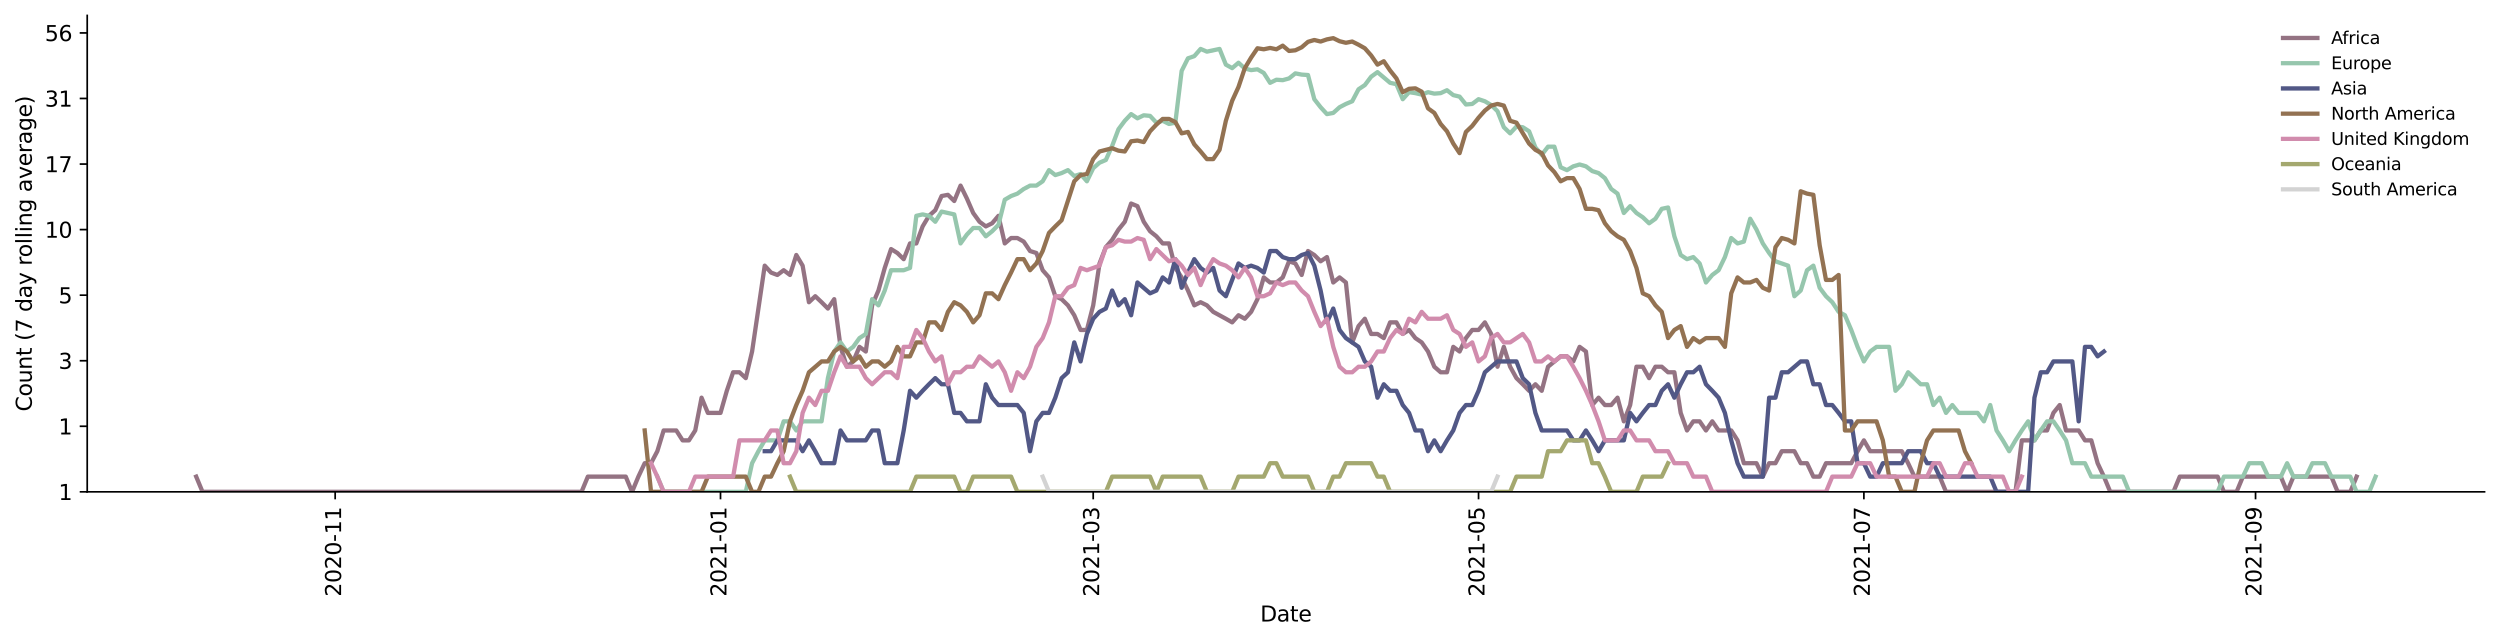 <?xml version="1.0" encoding="utf-8" standalone="no"?>
<!DOCTYPE svg PUBLIC "-//W3C//DTD SVG 1.1//EN"
  "http://www.w3.org/Graphics/SVG/1.1/DTD/svg11.dtd">
<svg height="298.621pt" version="1.1" viewBox="0 0 1163.803 298.621" width="1163.803pt" xmlns="http://www.w3.org/2000/svg" xmlns:xlink="http://www.w3.org/1999/xlink">
 <defs>
  <style type="text/css">*{stroke-linecap:butt;stroke-linejoin:round;}</style>
 </defs>
 <g id="figure_1">
  <g id="patch_1">
   <path d="M 0 298.621 
L 1163.803 298.621 
L 1163.803 0 
L 0 0 
z
" style="fill:#ffffff;"/>
  </g>
  <g id="axes_1">
   <g id="patch_2">
    <path d="M 40.603 228.96 
L 1156.603 228.96 
L 1156.603 7.2 
L 40.603 7.2 
z
" style="fill:#ffffff;"/>
   </g>
   <g id="matplotlib.axis_1">
    <g id="xtick_1">
     <g id="line2d_1">
      <defs>
       <path d="M 0 0 
L 0 3.5 
" id="m88142d6c6c" style="stroke:#000000;stroke-width:0.8;"/>
      </defs>
      <g>
       <use style="stroke:#000000;stroke-width:0.8;" x="156.026" xlink:href="#m88142d6c6c" y="228.96"/>
      </g>
     </g>
     <g id="text_1">
      <!-- 2020-11 -->
      <g transform="translate(158.785 277.743)rotate(-90)scale(0.1 -0.1)">
       <defs>
        <path d="M 1228 531 
L 3431 531 
L 3431 0 
L 469 0 
L 469 531 
Q 828 903 1448 1529 
Q 2069 2156 2228 2338 
Q 2531 2678 2651 2914 
Q 2772 3150 2772 3378 
Q 2772 3750 2511 3984 
Q 2250 4219 1831 4219 
Q 1534 4219 1204 4116 
Q 875 4013 500 3803 
L 500 4441 
Q 881 4594 1212 4672 
Q 1544 4750 1819 4750 
Q 2544 4750 2975 4387 
Q 3406 4025 3406 3419 
Q 3406 3131 3298 2873 
Q 3191 2616 2906 2266 
Q 2828 2175 2409 1742 
Q 1991 1309 1228 531 
z
" id="DejaVuSans-32" transform="scale(0.016)"/>
        <path d="M 2034 4250 
Q 1547 4250 1301 3770 
Q 1056 3291 1056 2328 
Q 1056 1369 1301 889 
Q 1547 409 2034 409 
Q 2525 409 2770 889 
Q 3016 1369 3016 2328 
Q 3016 3291 2770 3770 
Q 2525 4250 2034 4250 
z
M 2034 4750 
Q 2819 4750 3233 4129 
Q 3647 3509 3647 2328 
Q 3647 1150 3233 529 
Q 2819 -91 2034 -91 
Q 1250 -91 836 529 
Q 422 1150 422 2328 
Q 422 3509 836 4129 
Q 1250 4750 2034 4750 
z
" id="DejaVuSans-30" transform="scale(0.016)"/>
        <path d="M 313 2009 
L 1997 2009 
L 1997 1497 
L 313 1497 
L 313 2009 
z
" id="DejaVuSans-2d" transform="scale(0.016)"/>
        <path d="M 794 531 
L 1825 531 
L 1825 4091 
L 703 3866 
L 703 4441 
L 1819 4666 
L 2450 4666 
L 2450 531 
L 3481 531 
L 3481 0 
L 794 0 
L 794 531 
z
" id="DejaVuSans-31" transform="scale(0.016)"/>
       </defs>
       <use xlink:href="#DejaVuSans-32"/>
       <use x="63.623" xlink:href="#DejaVuSans-30"/>
       <use x="127.246" xlink:href="#DejaVuSans-32"/>
       <use x="190.869" xlink:href="#DejaVuSans-30"/>
       <use x="254.492" xlink:href="#DejaVuSans-2d"/>
       <use x="290.576" xlink:href="#DejaVuSans-31"/>
       <use x="354.199" xlink:href="#DejaVuSans-31"/>
      </g>
     </g>
    </g>
    <g id="xtick_2">
     <g id="line2d_2">
      <g>
       <use style="stroke:#000000;stroke-width:0.8;" x="335.409" xlink:href="#m88142d6c6c" y="228.96"/>
      </g>
     </g>
     <g id="text_2">
      <!-- 2021-01 -->
      <g transform="translate(338.169 277.743)rotate(-90)scale(0.1 -0.1)">
       <use xlink:href="#DejaVuSans-32"/>
       <use x="63.623" xlink:href="#DejaVuSans-30"/>
       <use x="127.246" xlink:href="#DejaVuSans-32"/>
       <use x="190.869" xlink:href="#DejaVuSans-31"/>
       <use x="254.492" xlink:href="#DejaVuSans-2d"/>
       <use x="290.576" xlink:href="#DejaVuSans-30"/>
       <use x="354.199" xlink:href="#DejaVuSans-31"/>
      </g>
     </g>
    </g>
    <g id="xtick_3">
     <g id="line2d_3">
      <g>
       <use style="stroke:#000000;stroke-width:0.8;" x="508.911" xlink:href="#m88142d6c6c" y="228.96"/>
      </g>
     </g>
     <g id="text_3">
      <!-- 2021-03 -->
      <g transform="translate(511.671 277.743)rotate(-90)scale(0.1 -0.1)">
       <defs>
        <path d="M 2597 2516 
Q 3050 2419 3304 2112 
Q 3559 1806 3559 1356 
Q 3559 666 3084 287 
Q 2609 -91 1734 -91 
Q 1441 -91 1130 -33 
Q 819 25 488 141 
L 488 750 
Q 750 597 1062 519 
Q 1375 441 1716 441 
Q 2309 441 2620 675 
Q 2931 909 2931 1356 
Q 2931 1769 2642 2001 
Q 2353 2234 1838 2234 
L 1294 2234 
L 1294 2753 
L 1863 2753 
Q 2328 2753 2575 2939 
Q 2822 3125 2822 3475 
Q 2822 3834 2567 4026 
Q 2313 4219 1838 4219 
Q 1578 4219 1281 4162 
Q 984 4106 628 3988 
L 628 4550 
Q 988 4650 1302 4700 
Q 1616 4750 1894 4750 
Q 2613 4750 3031 4423 
Q 3450 4097 3450 3541 
Q 3450 3153 3228 2886 
Q 3006 2619 2597 2516 
z
" id="DejaVuSans-33" transform="scale(0.016)"/>
       </defs>
       <use xlink:href="#DejaVuSans-32"/>
       <use x="63.623" xlink:href="#DejaVuSans-30"/>
       <use x="127.246" xlink:href="#DejaVuSans-32"/>
       <use x="190.869" xlink:href="#DejaVuSans-31"/>
       <use x="254.492" xlink:href="#DejaVuSans-2d"/>
       <use x="290.576" xlink:href="#DejaVuSans-30"/>
       <use x="354.199" xlink:href="#DejaVuSans-33"/>
      </g>
     </g>
    </g>
    <g id="xtick_4">
     <g id="line2d_4">
      <g>
       <use style="stroke:#000000;stroke-width:0.8;" x="688.295" xlink:href="#m88142d6c6c" y="228.96"/>
      </g>
     </g>
     <g id="text_4">
      <!-- 2021-05 -->
      <g transform="translate(691.054 277.743)rotate(-90)scale(0.1 -0.1)">
       <defs>
        <path d="M 691 4666 
L 3169 4666 
L 3169 4134 
L 1269 4134 
L 1269 2991 
Q 1406 3038 1543 3061 
Q 1681 3084 1819 3084 
Q 2600 3084 3056 2656 
Q 3513 2228 3513 1497 
Q 3513 744 3044 326 
Q 2575 -91 1722 -91 
Q 1428 -91 1123 -41 
Q 819 9 494 109 
L 494 744 
Q 775 591 1075 516 
Q 1375 441 1709 441 
Q 2250 441 2565 725 
Q 2881 1009 2881 1497 
Q 2881 1984 2565 2268 
Q 2250 2553 1709 2553 
Q 1456 2553 1204 2497 
Q 953 2441 691 2322 
L 691 4666 
z
" id="DejaVuSans-35" transform="scale(0.016)"/>
       </defs>
       <use xlink:href="#DejaVuSans-32"/>
       <use x="63.623" xlink:href="#DejaVuSans-30"/>
       <use x="127.246" xlink:href="#DejaVuSans-32"/>
       <use x="190.869" xlink:href="#DejaVuSans-31"/>
       <use x="254.492" xlink:href="#DejaVuSans-2d"/>
       <use x="290.576" xlink:href="#DejaVuSans-30"/>
       <use x="354.199" xlink:href="#DejaVuSans-35"/>
      </g>
     </g>
    </g>
    <g id="xtick_5">
     <g id="line2d_5">
      <g>
       <use style="stroke:#000000;stroke-width:0.8;" x="867.678" xlink:href="#m88142d6c6c" y="228.96"/>
      </g>
     </g>
     <g id="text_5">
      <!-- 2021-07 -->
      <g transform="translate(870.438 277.743)rotate(-90)scale(0.1 -0.1)">
       <defs>
        <path d="M 525 4666 
L 3525 4666 
L 3525 4397 
L 1831 0 
L 1172 0 
L 2766 4134 
L 525 4134 
L 525 4666 
z
" id="DejaVuSans-37" transform="scale(0.016)"/>
       </defs>
       <use xlink:href="#DejaVuSans-32"/>
       <use x="63.623" xlink:href="#DejaVuSans-30"/>
       <use x="127.246" xlink:href="#DejaVuSans-32"/>
       <use x="190.869" xlink:href="#DejaVuSans-31"/>
       <use x="254.492" xlink:href="#DejaVuSans-2d"/>
       <use x="290.576" xlink:href="#DejaVuSans-30"/>
       <use x="354.199" xlink:href="#DejaVuSans-37"/>
      </g>
     </g>
    </g>
    <g id="xtick_6">
     <g id="line2d_6">
      <g>
       <use style="stroke:#000000;stroke-width:0.8;" x="1050.002" xlink:href="#m88142d6c6c" y="228.96"/>
      </g>
     </g>
     <g id="text_6">
      <!-- 2021-09 -->
      <g transform="translate(1052.762 277.743)rotate(-90)scale(0.1 -0.1)">
       <defs>
        <path d="M 703 97 
L 703 672 
Q 941 559 1184 500 
Q 1428 441 1663 441 
Q 2288 441 2617 861 
Q 2947 1281 2994 2138 
Q 2813 1869 2534 1725 
Q 2256 1581 1919 1581 
Q 1219 1581 811 2004 
Q 403 2428 403 3163 
Q 403 3881 828 4315 
Q 1253 4750 1959 4750 
Q 2769 4750 3195 4129 
Q 3622 3509 3622 2328 
Q 3622 1225 3098 567 
Q 2575 -91 1691 -91 
Q 1453 -91 1209 -44 
Q 966 3 703 97 
z
M 1959 2075 
Q 2384 2075 2632 2365 
Q 2881 2656 2881 3163 
Q 2881 3666 2632 3958 
Q 2384 4250 1959 4250 
Q 1534 4250 1286 3958 
Q 1038 3666 1038 3163 
Q 1038 2656 1286 2365 
Q 1534 2075 1959 2075 
z
" id="DejaVuSans-39" transform="scale(0.016)"/>
       </defs>
       <use xlink:href="#DejaVuSans-32"/>
       <use x="63.623" xlink:href="#DejaVuSans-30"/>
       <use x="127.246" xlink:href="#DejaVuSans-32"/>
       <use x="190.869" xlink:href="#DejaVuSans-31"/>
       <use x="254.492" xlink:href="#DejaVuSans-2d"/>
       <use x="290.576" xlink:href="#DejaVuSans-30"/>
       <use x="354.199" xlink:href="#DejaVuSans-39"/>
      </g>
     </g>
    </g>
    <g id="text_7">
     <!-- Date -->
     <g transform="translate(586.652 289.341)scale(0.1 -0.1)">
      <defs>
       <path d="M 1259 4147 
L 1259 519 
L 2022 519 
Q 2988 519 3436 956 
Q 3884 1394 3884 2338 
Q 3884 3275 3436 3711 
Q 2988 4147 2022 4147 
L 1259 4147 
z
M 628 4666 
L 1925 4666 
Q 3281 4666 3915 4102 
Q 4550 3538 4550 2338 
Q 4550 1131 3912 565 
Q 3275 0 1925 0 
L 628 0 
L 628 4666 
z
" id="DejaVuSans-44" transform="scale(0.016)"/>
       <path d="M 2194 1759 
Q 1497 1759 1228 1600 
Q 959 1441 959 1056 
Q 959 750 1161 570 
Q 1363 391 1709 391 
Q 2188 391 2477 730 
Q 2766 1069 2766 1631 
L 2766 1759 
L 2194 1759 
z
M 3341 1997 
L 3341 0 
L 2766 0 
L 2766 531 
Q 2569 213 2275 61 
Q 1981 -91 1556 -91 
Q 1019 -91 701 211 
Q 384 513 384 1019 
Q 384 1609 779 1909 
Q 1175 2209 1959 2209 
L 2766 2209 
L 2766 2266 
Q 2766 2663 2505 2880 
Q 2244 3097 1772 3097 
Q 1472 3097 1187 3025 
Q 903 2953 641 2809 
L 641 3341 
Q 956 3463 1253 3523 
Q 1550 3584 1831 3584 
Q 2591 3584 2966 3190 
Q 3341 2797 3341 1997 
z
" id="DejaVuSans-61" transform="scale(0.016)"/>
       <path d="M 1172 4494 
L 1172 3500 
L 2356 3500 
L 2356 3053 
L 1172 3053 
L 1172 1153 
Q 1172 725 1289 603 
Q 1406 481 1766 481 
L 2356 481 
L 2356 0 
L 1766 0 
Q 1100 0 847 248 
Q 594 497 594 1153 
L 594 3053 
L 172 3053 
L 172 3500 
L 594 3500 
L 594 4494 
L 1172 4494 
z
" id="DejaVuSans-74" transform="scale(0.016)"/>
       <path d="M 3597 1894 
L 3597 1613 
L 953 1613 
Q 991 1019 1311 708 
Q 1631 397 2203 397 
Q 2534 397 2845 478 
Q 3156 559 3463 722 
L 3463 178 
Q 3153 47 2828 -22 
Q 2503 -91 2169 -91 
Q 1331 -91 842 396 
Q 353 884 353 1716 
Q 353 2575 817 3079 
Q 1281 3584 2069 3584 
Q 2775 3584 3186 3129 
Q 3597 2675 3597 1894 
z
M 3022 2063 
Q 3016 2534 2758 2815 
Q 2500 3097 2075 3097 
Q 1594 3097 1305 2825 
Q 1016 2553 972 2059 
L 3022 2063 
z
" id="DejaVuSans-65" transform="scale(0.016)"/>
      </defs>
      <use xlink:href="#DejaVuSans-44"/>
      <use x="77.002" xlink:href="#DejaVuSans-61"/>
      <use x="138.281" xlink:href="#DejaVuSans-74"/>
      <use x="177.49" xlink:href="#DejaVuSans-65"/>
     </g>
    </g>
   </g>
   <g id="matplotlib.axis_2">
    <g id="ytick_1">
     <g id="line2d_7">
      <defs>
       <path d="M 0 0 
L -3.5 0 
" id="md4ebbdc738" style="stroke:#000000;stroke-width:0.8;"/>
      </defs>
      <g>
       <use style="stroke:#000000;stroke-width:0.8;" x="40.603" xlink:href="#md4ebbdc738" y="228.96"/>
      </g>
     </g>
     <g id="text_8">
      <!-- 1 -->
      <g transform="translate(27.241 232.759)scale(0.1 -0.1)">
       <use xlink:href="#DejaVuSans-31"/>
      </g>
     </g>
    </g>
    <g id="ytick_2">
     <g id="line2d_8">
      <g>
       <use style="stroke:#000000;stroke-width:0.8;" x="40.603" xlink:href="#md4ebbdc738" y="198.441"/>
      </g>
     </g>
     <g id="text_9">
      <!-- 1 -->
      <g transform="translate(27.241 202.241)scale(0.1 -0.1)">
       <use xlink:href="#DejaVuSans-31"/>
      </g>
     </g>
    </g>
    <g id="ytick_3">
     <g id="line2d_9">
      <g>
       <use style="stroke:#000000;stroke-width:0.8;" x="40.603" xlink:href="#md4ebbdc738" y="167.923"/>
      </g>
     </g>
     <g id="text_10">
      <!-- 3 -->
      <g transform="translate(27.241 171.722)scale(0.1 -0.1)">
       <use xlink:href="#DejaVuSans-33"/>
      </g>
     </g>
    </g>
    <g id="ytick_4">
     <g id="line2d_10">
      <g>
       <use style="stroke:#000000;stroke-width:0.8;" x="40.603" xlink:href="#md4ebbdc738" y="137.404"/>
      </g>
     </g>
     <g id="text_11">
      <!-- 5 -->
      <g transform="translate(27.241 141.203)scale(0.1 -0.1)">
       <use xlink:href="#DejaVuSans-35"/>
      </g>
     </g>
    </g>
    <g id="ytick_5">
     <g id="line2d_11">
      <g>
       <use style="stroke:#000000;stroke-width:0.8;" x="40.603" xlink:href="#md4ebbdc738" y="106.885"/>
      </g>
     </g>
     <g id="text_12">
      <!-- 10 -->
      <g transform="translate(20.878 110.685)scale(0.1 -0.1)">
       <use xlink:href="#DejaVuSans-31"/>
       <use x="63.623" xlink:href="#DejaVuSans-30"/>
      </g>
     </g>
    </g>
    <g id="ytick_6">
     <g id="line2d_12">
      <g>
       <use style="stroke:#000000;stroke-width:0.8;" x="40.603" xlink:href="#md4ebbdc738" y="76.367"/>
      </g>
     </g>
     <g id="text_13">
      <!-- 17 -->
      <g transform="translate(20.878 80.166)scale(0.1 -0.1)">
       <use xlink:href="#DejaVuSans-31"/>
       <use x="63.623" xlink:href="#DejaVuSans-37"/>
      </g>
     </g>
    </g>
    <g id="ytick_7">
     <g id="line2d_13">
      <g>
       <use style="stroke:#000000;stroke-width:0.8;" x="40.603" xlink:href="#md4ebbdc738" y="45.848"/>
      </g>
     </g>
     <g id="text_14">
      <!-- 31 -->
      <g transform="translate(20.878 49.647)scale(0.1 -0.1)">
       <use xlink:href="#DejaVuSans-33"/>
       <use x="63.623" xlink:href="#DejaVuSans-31"/>
      </g>
     </g>
    </g>
    <g id="ytick_8">
     <g id="line2d_14">
      <g>
       <use style="stroke:#000000;stroke-width:0.8;" x="40.603" xlink:href="#md4ebbdc738" y="15.329"/>
      </g>
     </g>
     <g id="text_15">
      <!-- 56 -->
      <g transform="translate(20.878 19.129)scale(0.1 -0.1)">
       <defs>
        <path d="M 2113 2584 
Q 1688 2584 1439 2293 
Q 1191 2003 1191 1497 
Q 1191 994 1439 701 
Q 1688 409 2113 409 
Q 2538 409 2786 701 
Q 3034 994 3034 1497 
Q 3034 2003 2786 2293 
Q 2538 2584 2113 2584 
z
M 3366 4563 
L 3366 3988 
Q 3128 4100 2886 4159 
Q 2644 4219 2406 4219 
Q 1781 4219 1451 3797 
Q 1122 3375 1075 2522 
Q 1259 2794 1537 2939 
Q 1816 3084 2150 3084 
Q 2853 3084 3261 2657 
Q 3669 2231 3669 1497 
Q 3669 778 3244 343 
Q 2819 -91 2113 -91 
Q 1303 -91 875 529 
Q 447 1150 447 2328 
Q 447 3434 972 4092 
Q 1497 4750 2381 4750 
Q 2619 4750 2861 4703 
Q 3103 4656 3366 4563 
z
" id="DejaVuSans-36" transform="scale(0.016)"/>
       </defs>
       <use xlink:href="#DejaVuSans-35"/>
       <use x="63.623" xlink:href="#DejaVuSans-36"/>
      </g>
     </g>
    </g>
    <g id="text_16">
     <!-- Count (7 day rolling average) -->
     <g transform="translate(14.798 191.548)rotate(-90)scale(0.1 -0.1)">
      <defs>
       <path d="M 4122 4306 
L 4122 3641 
Q 3803 3938 3442 4084 
Q 3081 4231 2675 4231 
Q 1875 4231 1450 3742 
Q 1025 3253 1025 2328 
Q 1025 1406 1450 917 
Q 1875 428 2675 428 
Q 3081 428 3442 575 
Q 3803 722 4122 1019 
L 4122 359 
Q 3791 134 3420 21 
Q 3050 -91 2638 -91 
Q 1578 -91 968 557 
Q 359 1206 359 2328 
Q 359 3453 968 4101 
Q 1578 4750 2638 4750 
Q 3056 4750 3426 4639 
Q 3797 4528 4122 4306 
z
" id="DejaVuSans-43" transform="scale(0.016)"/>
       <path d="M 1959 3097 
Q 1497 3097 1228 2736 
Q 959 2375 959 1747 
Q 959 1119 1226 758 
Q 1494 397 1959 397 
Q 2419 397 2687 759 
Q 2956 1122 2956 1747 
Q 2956 2369 2687 2733 
Q 2419 3097 1959 3097 
z
M 1959 3584 
Q 2709 3584 3137 3096 
Q 3566 2609 3566 1747 
Q 3566 888 3137 398 
Q 2709 -91 1959 -91 
Q 1206 -91 779 398 
Q 353 888 353 1747 
Q 353 2609 779 3096 
Q 1206 3584 1959 3584 
z
" id="DejaVuSans-6f" transform="scale(0.016)"/>
       <path d="M 544 1381 
L 544 3500 
L 1119 3500 
L 1119 1403 
Q 1119 906 1312 657 
Q 1506 409 1894 409 
Q 2359 409 2629 706 
Q 2900 1003 2900 1516 
L 2900 3500 
L 3475 3500 
L 3475 0 
L 2900 0 
L 2900 538 
Q 2691 219 2414 64 
Q 2138 -91 1772 -91 
Q 1169 -91 856 284 
Q 544 659 544 1381 
z
M 1991 3584 
L 1991 3584 
z
" id="DejaVuSans-75" transform="scale(0.016)"/>
       <path d="M 3513 2113 
L 3513 0 
L 2938 0 
L 2938 2094 
Q 2938 2591 2744 2837 
Q 2550 3084 2163 3084 
Q 1697 3084 1428 2787 
Q 1159 2491 1159 1978 
L 1159 0 
L 581 0 
L 581 3500 
L 1159 3500 
L 1159 2956 
Q 1366 3272 1645 3428 
Q 1925 3584 2291 3584 
Q 2894 3584 3203 3211 
Q 3513 2838 3513 2113 
z
" id="DejaVuSans-6e" transform="scale(0.016)"/>
       <path id="DejaVuSans-20" transform="scale(0.016)"/>
       <path d="M 1984 4856 
Q 1566 4138 1362 3434 
Q 1159 2731 1159 2009 
Q 1159 1288 1364 580 
Q 1569 -128 1984 -844 
L 1484 -844 
Q 1016 -109 783 600 
Q 550 1309 550 2009 
Q 550 2706 781 3412 
Q 1013 4119 1484 4856 
L 1984 4856 
z
" id="DejaVuSans-28" transform="scale(0.016)"/>
       <path d="M 2906 2969 
L 2906 4863 
L 3481 4863 
L 3481 0 
L 2906 0 
L 2906 525 
Q 2725 213 2448 61 
Q 2172 -91 1784 -91 
Q 1150 -91 751 415 
Q 353 922 353 1747 
Q 353 2572 751 3078 
Q 1150 3584 1784 3584 
Q 2172 3584 2448 3432 
Q 2725 3281 2906 2969 
z
M 947 1747 
Q 947 1113 1208 752 
Q 1469 391 1925 391 
Q 2381 391 2643 752 
Q 2906 1113 2906 1747 
Q 2906 2381 2643 2742 
Q 2381 3103 1925 3103 
Q 1469 3103 1208 2742 
Q 947 2381 947 1747 
z
" id="DejaVuSans-64" transform="scale(0.016)"/>
       <path d="M 2059 -325 
Q 1816 -950 1584 -1140 
Q 1353 -1331 966 -1331 
L 506 -1331 
L 506 -850 
L 844 -850 
Q 1081 -850 1212 -737 
Q 1344 -625 1503 -206 
L 1606 56 
L 191 3500 
L 800 3500 
L 1894 763 
L 2988 3500 
L 3597 3500 
L 2059 -325 
z
" id="DejaVuSans-79" transform="scale(0.016)"/>
       <path d="M 2631 2963 
Q 2534 3019 2420 3045 
Q 2306 3072 2169 3072 
Q 1681 3072 1420 2755 
Q 1159 2438 1159 1844 
L 1159 0 
L 581 0 
L 581 3500 
L 1159 3500 
L 1159 2956 
Q 1341 3275 1631 3429 
Q 1922 3584 2338 3584 
Q 2397 3584 2469 3576 
Q 2541 3569 2628 3553 
L 2631 2963 
z
" id="DejaVuSans-72" transform="scale(0.016)"/>
       <path d="M 603 4863 
L 1178 4863 
L 1178 0 
L 603 0 
L 603 4863 
z
" id="DejaVuSans-6c" transform="scale(0.016)"/>
       <path d="M 603 3500 
L 1178 3500 
L 1178 0 
L 603 0 
L 603 3500 
z
M 603 4863 
L 1178 4863 
L 1178 4134 
L 603 4134 
L 603 4863 
z
" id="DejaVuSans-69" transform="scale(0.016)"/>
       <path d="M 2906 1791 
Q 2906 2416 2648 2759 
Q 2391 3103 1925 3103 
Q 1463 3103 1205 2759 
Q 947 2416 947 1791 
Q 947 1169 1205 825 
Q 1463 481 1925 481 
Q 2391 481 2648 825 
Q 2906 1169 2906 1791 
z
M 3481 434 
Q 3481 -459 3084 -895 
Q 2688 -1331 1869 -1331 
Q 1566 -1331 1297 -1286 
Q 1028 -1241 775 -1147 
L 775 -588 
Q 1028 -725 1275 -790 
Q 1522 -856 1778 -856 
Q 2344 -856 2625 -561 
Q 2906 -266 2906 331 
L 2906 616 
Q 2728 306 2450 153 
Q 2172 0 1784 0 
Q 1141 0 747 490 
Q 353 981 353 1791 
Q 353 2603 747 3093 
Q 1141 3584 1784 3584 
Q 2172 3584 2450 3431 
Q 2728 3278 2906 2969 
L 2906 3500 
L 3481 3500 
L 3481 434 
z
" id="DejaVuSans-67" transform="scale(0.016)"/>
       <path d="M 191 3500 
L 800 3500 
L 1894 563 
L 2988 3500 
L 3597 3500 
L 2284 0 
L 1503 0 
L 191 3500 
z
" id="DejaVuSans-76" transform="scale(0.016)"/>
       <path d="M 513 4856 
L 1013 4856 
Q 1481 4119 1714 3412 
Q 1947 2706 1947 2009 
Q 1947 1309 1714 600 
Q 1481 -109 1013 -844 
L 513 -844 
Q 928 -128 1133 580 
Q 1338 1288 1338 2009 
Q 1338 2731 1133 3434 
Q 928 4138 513 4856 
z
" id="DejaVuSans-29" transform="scale(0.016)"/>
      </defs>
      <use xlink:href="#DejaVuSans-43"/>
      <use x="69.824" xlink:href="#DejaVuSans-6f"/>
      <use x="131.006" xlink:href="#DejaVuSans-75"/>
      <use x="194.385" xlink:href="#DejaVuSans-6e"/>
      <use x="257.764" xlink:href="#DejaVuSans-74"/>
      <use x="296.973" xlink:href="#DejaVuSans-20"/>
      <use x="328.76" xlink:href="#DejaVuSans-28"/>
      <use x="367.773" xlink:href="#DejaVuSans-37"/>
      <use x="431.396" xlink:href="#DejaVuSans-20"/>
      <use x="463.184" xlink:href="#DejaVuSans-64"/>
      <use x="526.66" xlink:href="#DejaVuSans-61"/>
      <use x="587.939" xlink:href="#DejaVuSans-79"/>
      <use x="647.119" xlink:href="#DejaVuSans-20"/>
      <use x="678.906" xlink:href="#DejaVuSans-72"/>
      <use x="717.77" xlink:href="#DejaVuSans-6f"/>
      <use x="778.951" xlink:href="#DejaVuSans-6c"/>
      <use x="806.734" xlink:href="#DejaVuSans-6c"/>
      <use x="834.518" xlink:href="#DejaVuSans-69"/>
      <use x="862.301" xlink:href="#DejaVuSans-6e"/>
      <use x="925.68" xlink:href="#DejaVuSans-67"/>
      <use x="989.156" xlink:href="#DejaVuSans-20"/>
      <use x="1020.943" xlink:href="#DejaVuSans-61"/>
      <use x="1082.223" xlink:href="#DejaVuSans-76"/>
      <use x="1141.402" xlink:href="#DejaVuSans-65"/>
      <use x="1202.926" xlink:href="#DejaVuSans-72"/>
      <use x="1244.039" xlink:href="#DejaVuSans-61"/>
      <use x="1305.318" xlink:href="#DejaVuSans-67"/>
      <use x="1368.795" xlink:href="#DejaVuSans-65"/>
      <use x="1430.318" xlink:href="#DejaVuSans-29"/>
     </g>
    </g>
   </g>
   <g id="line2d_15">
    <path clip-path="url(#pae8cde0389)" d="M 91.33 221.881 
L 94.271 228.96 
L 270.714 228.96 
L 273.655 221.881 
L 291.299 221.881 
L 294.239 228.96 
L 297.18 221.881 
L 300.121 215.636 
L 303.062 215.636 
L 306.002 210.05 
L 308.943 200.384 
L 314.824 200.384 
L 317.765 204.997 
L 320.706 204.997 
L 323.647 200.384 
L 326.587 185.133 
L 329.528 192.212 
L 335.409 192.212 
L 338.35 181.918 
L 341.291 173.302 
L 344.232 173.302 
L 347.172 176.022 
L 350.113 163.636 
L 355.994 123.674 
L 358.935 126.888 
L 361.876 128.004 
L 364.817 125.795 
L 367.757 128.004 
L 370.698 118.716 
L 373.639 123.674 
L 376.579 140.687 
L 379.52 137.896 
L 382.461 140.687 
L 385.402 143.634 
L 388.342 139.274 
L 391.283 161.472 
L 394.224 170.716 
L 397.164 168.249 
L 400.105 161.472 
L 403.046 163.636 
L 405.987 142.14 
L 408.927 135.245 
L 411.868 124.724 
L 414.809 115.949 
L 417.749 117.777 
L 420.69 120.644 
L 423.631 113.32 
L 426.572 113.32 
L 429.512 105.392 
L 432.453 100.473 
L 435.394 97.854 
L 438.334 91.256 
L 441.275 90.695 
L 444.216 93.562 
L 447.156 86.409 
L 450.097 92.396 
L 453.038 99.147 
L 455.979 103.228 
L 458.919 105.392 
L 461.86 103.939 
L 464.801 100.473 
L 467.741 113.32 
L 470.682 110.814 
L 473.623 110.814 
L 476.564 112.471 
L 479.504 116.855 
L 482.445 117.777 
L 485.386 125.795 
L 488.326 129.145 
L 491.267 137.896 
L 494.208 139.274 
L 497.149 142.14 
L 500.089 146.753 
L 503.03 153.603 
L 505.971 153.603 
L 508.911 142.14 
L 511.852 122.645 
L 514.793 115.058 
L 517.734 111.636 
L 520.674 106.885 
L 523.615 103.228 
L 526.556 94.753 
L 529.496 95.972 
L 532.437 103.228 
L 535.378 107.648 
L 538.319 110.005 
L 541.259 113.32 
L 544.2 113.32 
L 547.141 124.724 
L 550.081 129.145 
L 553.022 135.245 
L 555.963 142.14 
L 558.904 140.687 
L 561.844 142.14 
L 564.785 145.17 
L 570.666 148.384 
L 573.607 150.068 
L 576.548 146.753 
L 579.489 148.384 
L 582.429 145.17 
L 585.37 139.274 
L 588.311 129.145 
L 591.251 131.501 
L 594.192 131.501 
L 597.133 129.145 
L 600.073 121.635 
L 603.014 122.645 
L 605.955 128.004 
L 608.896 116.855 
L 611.836 118.716 
L 614.777 121.635 
L 617.718 119.671 
L 620.658 131.501 
L 623.599 129.145 
L 626.54 131.501 
L 629.481 159.393 
L 632.421 151.806 
L 635.362 148.384 
L 638.303 155.464 
L 641.243 155.464 
L 644.184 157.392 
L 647.125 150.068 
L 650.066 150.068 
L 653.006 155.464 
L 655.947 153.603 
L 658.888 157.392 
L 661.828 159.393 
L 664.769 163.636 
L 667.71 170.716 
L 670.651 173.302 
L 673.591 173.302 
L 676.532 161.472 
L 679.473 163.636 
L 682.413 157.392 
L 685.354 153.603 
L 688.295 153.603 
L 691.236 150.068 
L 694.176 155.464 
L 697.117 170.716 
L 700.058 161.472 
L 702.998 170.716 
L 705.939 176.022 
L 708.88 178.888 
L 711.821 181.918 
L 714.761 178.888 
L 717.702 181.918 
L 720.643 170.716 
L 726.524 165.893 
L 729.465 165.893 
L 732.405 168.249 
L 735.346 161.472 
L 738.287 163.636 
L 741.228 188.554 
L 744.168 185.133 
L 747.109 188.554 
L 750.05 188.554 
L 752.99 185.133 
L 755.931 196.141 
L 758.872 188.554 
L 761.813 170.716 
L 764.753 170.716 
L 767.694 176.022 
L 770.635 170.716 
L 773.575 170.716 
L 776.516 173.302 
L 779.457 173.302 
L 782.398 192.212 
L 785.338 200.384 
L 788.279 196.141 
L 791.22 196.141 
L 794.16 200.384 
L 797.101 196.141 
L 800.042 200.384 
L 805.923 200.384 
L 808.864 204.997 
L 811.805 215.636 
L 817.686 215.636 
L 820.627 221.881 
L 823.568 215.636 
L 826.508 215.636 
L 829.449 210.05 
L 835.33 210.05 
L 838.271 215.636 
L 841.212 215.636 
L 844.153 221.881 
L 847.093 221.881 
L 850.034 215.636 
L 861.797 215.636 
L 864.738 210.05 
L 867.678 204.997 
L 870.619 210.05 
L 885.322 210.05 
L 888.263 215.636 
L 891.204 221.881 
L 902.967 221.881 
L 905.907 228.96 
L 938.255 228.96 
L 941.196 204.997 
L 947.077 204.997 
L 950.018 200.384 
L 952.959 200.384 
L 955.9 192.212 
L 958.84 188.554 
L 961.781 200.384 
L 967.662 200.384 
L 970.603 204.997 
L 973.544 204.997 
L 976.485 215.636 
L 979.425 221.881 
L 982.366 228.96 
L 1011.773 228.96 
L 1014.714 221.881 
L 1032.358 221.881 
L 1035.299 228.96 
L 1041.18 228.96 
L 1044.121 221.881 
L 1061.765 221.881 
L 1064.706 228.96 
L 1067.647 221.881 
L 1085.291 221.881 
L 1088.232 228.96 
L 1094.113 228.96 
L 1097.054 221.881 
L 1097.054 221.881 
" style="fill:none;stroke:#947383;stroke-linecap:square;stroke-width:2;"/>
   </g>
   <g id="line2d_16">
    <path clip-path="url(#pae8cde0389)" d="M 306.002 221.881 
L 308.943 228.96 
L 347.172 228.96 
L 350.113 215.636 
L 353.054 210.05 
L 355.994 204.997 
L 361.876 204.997 
L 364.817 196.141 
L 367.757 196.141 
L 370.698 200.384 
L 373.639 196.141 
L 382.461 196.141 
L 385.402 176.022 
L 388.342 163.636 
L 391.283 159.393 
L 394.224 163.636 
L 397.164 161.472 
L 400.105 157.392 
L 403.046 155.464 
L 405.987 139.274 
L 408.927 142.14 
L 411.868 135.245 
L 414.809 125.795 
L 420.69 125.795 
L 423.631 124.724 
L 426.572 100.473 
L 429.512 99.806 
L 432.453 100.473 
L 435.394 103.228 
L 438.334 98.497 
L 444.216 99.806 
L 447.156 113.32 
L 450.097 109.208 
L 453.038 106.133 
L 455.979 106.133 
L 458.919 110.005 
L 461.86 107.648 
L 464.801 104.661 
L 467.741 92.976 
L 470.682 91.256 
L 473.623 90.14 
L 476.564 87.976 
L 479.504 86.409 
L 482.445 86.409 
L 485.386 84.389 
L 488.326 79.201 
L 491.267 81.496 
L 494.208 80.566 
L 497.149 79.201 
L 500.089 81.968 
L 503.03 81.029 
L 505.971 84.389 
L 508.911 78.31 
L 511.852 75.723 
L 514.793 74.476 
L 517.734 67.913 
L 520.674 60.157 
L 523.615 56.228 
L 526.556 53.117 
L 529.496 55.075 
L 532.437 53.669 
L 535.378 53.947 
L 538.319 57.109 
L 541.259 56.228 
L 544.2 57.705 
L 547.141 57.109 
L 550.081 33.012 
L 553.022 27.145 
L 555.963 26.144 
L 558.904 22.785 
L 561.844 24.04 
L 567.726 22.785 
L 570.666 30.086 
L 573.607 31.712 
L 576.548 29.204 
L 579.489 31.896 
L 582.429 32.637 
L 585.37 32.265 
L 588.311 33.96 
L 591.251 38.556 
L 594.192 37.115 
L 597.133 37.318 
L 600.073 36.509 
L 603.014 34.152 
L 605.955 34.731 
L 608.896 34.926 
L 611.836 46.175 
L 614.777 49.919 
L 617.718 53.117 
L 620.658 52.57 
L 623.599 49.919 
L 626.54 48.389 
L 629.481 47.148 
L 632.421 41.562 
L 635.362 39.61 
L 638.303 35.711 
L 641.243 33.579 
L 647.125 38.556 
L 650.066 39.186 
L 653.006 46.175 
L 655.947 42.904 
L 658.888 43.359 
L 661.828 44.049 
L 664.769 42.904 
L 667.71 43.588 
L 670.651 43.359 
L 673.591 42.005 
L 676.532 44.281 
L 679.473 44.983 
L 682.413 48.641 
L 685.354 48.389 
L 688.295 46.175 
L 691.236 47.148 
L 694.176 48.894 
L 697.117 51.761 
L 700.058 59.224 
L 702.998 62.073 
L 705.939 58.916 
L 708.88 59.224 
L 711.821 61.106 
L 714.761 68.644 
L 717.702 72.065 
L 720.643 68.277 
L 723.583 68.277 
L 726.524 77.87 
L 729.465 79.201 
L 732.405 77.433 
L 735.346 76.571 
L 738.287 77.433 
L 741.228 79.652 
L 744.168 80.566 
L 747.109 82.923 
L 750.05 87.976 
L 752.99 90.14 
L 755.931 99.147 
L 758.872 95.972 
L 761.813 99.147 
L 764.753 101.148 
L 767.694 103.939 
L 770.635 101.832 
L 773.575 97.219 
L 776.516 96.592 
L 779.457 110.005 
L 782.398 118.716 
L 785.338 120.644 
L 788.279 119.671 
L 791.22 122.645 
L 794.16 131.501 
L 797.101 128.004 
L 800.042 125.795 
L 802.983 119.671 
L 805.923 110.814 
L 808.864 113.32 
L 811.805 112.471 
L 814.745 101.832 
L 817.686 106.885 
L 820.627 113.32 
L 823.568 117.777 
L 826.508 121.635 
L 832.39 123.674 
L 835.33 137.896 
L 838.271 135.245 
L 841.212 125.795 
L 844.153 123.674 
L 847.093 133.968 
L 850.034 137.896 
L 852.975 140.687 
L 855.915 145.17 
L 858.856 146.753 
L 861.797 153.603 
L 864.738 161.472 
L 867.678 168.249 
L 870.619 163.636 
L 873.56 161.472 
L 879.441 161.472 
L 882.382 181.918 
L 885.322 178.888 
L 888.263 173.302 
L 894.145 178.888 
L 897.085 178.888 
L 900.026 188.554 
L 902.967 185.133 
L 905.907 192.212 
L 908.848 188.554 
L 911.789 192.212 
L 920.611 192.212 
L 923.552 196.141 
L 926.492 188.554 
L 929.433 200.384 
L 932.374 204.997 
L 935.315 210.05 
L 938.255 204.997 
L 941.196 200.384 
L 944.137 196.141 
L 947.077 204.997 
L 950.018 200.384 
L 952.959 196.141 
L 955.9 196.141 
L 958.84 200.384 
L 961.781 204.997 
L 964.722 215.636 
L 970.603 215.636 
L 973.544 221.881 
L 988.247 221.881 
L 991.188 228.96 
L 1032.358 228.96 
L 1035.299 221.881 
L 1044.121 221.881 
L 1047.062 215.636 
L 1052.943 215.636 
L 1055.884 221.881 
L 1061.765 221.881 
L 1064.706 215.636 
L 1067.647 221.881 
L 1073.528 221.881 
L 1076.469 215.636 
L 1082.35 215.636 
L 1085.291 221.881 
L 1094.113 221.881 
L 1097.054 228.96 
L 1102.935 228.96 
L 1105.876 221.881 
L 1105.876 221.881 
" style="fill:none;stroke:#96c6ad;stroke-linecap:square;stroke-width:2;"/>
   </g>
   <g id="line2d_17">
    <path clip-path="url(#pae8cde0389)" d="M 355.994 210.05 
L 358.935 210.05 
L 361.876 204.997 
L 370.698 204.997 
L 373.639 210.05 
L 376.579 204.997 
L 379.52 210.05 
L 382.461 215.636 
L 388.342 215.636 
L 391.283 200.384 
L 394.224 204.997 
L 403.046 204.997 
L 405.987 200.384 
L 408.927 200.384 
L 411.868 215.636 
L 417.749 215.636 
L 420.69 200.384 
L 423.631 181.918 
L 426.572 185.133 
L 429.512 181.918 
L 432.453 178.888 
L 435.394 176.022 
L 438.334 178.888 
L 441.275 178.888 
L 444.216 192.212 
L 447.156 192.212 
L 450.097 196.141 
L 455.979 196.141 
L 458.919 178.888 
L 461.86 185.133 
L 464.801 188.554 
L 473.623 188.554 
L 476.564 192.212 
L 479.504 210.05 
L 482.445 196.141 
L 485.386 192.212 
L 488.326 192.212 
L 491.267 185.133 
L 494.208 176.022 
L 497.149 173.302 
L 500.089 159.393 
L 503.03 168.249 
L 505.971 155.464 
L 508.911 148.384 
L 511.852 145.17 
L 514.793 143.634 
L 517.734 135.245 
L 520.674 142.14 
L 523.615 139.274 
L 526.556 146.753 
L 529.496 131.501 
L 535.378 136.554 
L 538.319 135.245 
L 541.259 129.145 
L 544.2 131.501 
L 547.141 120.644 
L 550.081 133.968 
L 553.022 126.888 
L 555.963 120.644 
L 558.904 124.724 
L 561.844 126.888 
L 564.785 124.724 
L 567.726 135.245 
L 570.666 137.896 
L 576.548 122.645 
L 579.489 124.724 
L 582.429 123.674 
L 585.37 124.724 
L 588.311 126.888 
L 591.251 116.855 
L 594.192 116.855 
L 597.133 119.671 
L 600.073 120.644 
L 603.014 120.644 
L 605.955 118.716 
L 608.896 117.777 
L 611.836 123.674 
L 614.777 135.245 
L 617.718 150.068 
L 620.658 143.634 
L 623.599 153.603 
L 626.54 157.392 
L 632.421 161.472 
L 635.362 168.249 
L 638.303 170.716 
L 641.243 185.133 
L 644.184 178.888 
L 647.125 181.918 
L 650.066 181.918 
L 653.006 188.554 
L 655.947 192.212 
L 658.888 200.384 
L 661.828 200.384 
L 664.769 210.05 
L 667.71 204.997 
L 670.651 210.05 
L 673.591 204.997 
L 676.532 200.384 
L 679.473 192.212 
L 682.413 188.554 
L 685.354 188.554 
L 688.295 181.918 
L 691.236 173.302 
L 697.117 168.249 
L 705.939 168.249 
L 708.88 176.022 
L 711.821 178.888 
L 714.761 192.212 
L 717.702 200.384 
L 729.465 200.384 
L 732.405 204.997 
L 735.346 204.997 
L 738.287 200.384 
L 741.228 204.997 
L 744.168 210.05 
L 747.109 204.997 
L 755.931 204.997 
L 758.872 192.212 
L 761.813 196.141 
L 764.753 192.212 
L 767.694 188.554 
L 770.635 188.554 
L 773.575 181.918 
L 776.516 178.888 
L 779.457 185.133 
L 782.398 178.888 
L 785.338 173.302 
L 788.279 173.302 
L 791.22 170.716 
L 794.16 178.888 
L 797.101 181.918 
L 800.042 185.133 
L 802.983 192.212 
L 805.923 204.997 
L 808.864 215.636 
L 811.805 221.881 
L 820.627 221.881 
L 823.568 185.133 
L 826.508 185.133 
L 829.449 173.302 
L 832.39 173.302 
L 838.271 168.249 
L 841.212 168.249 
L 844.153 178.888 
L 847.093 178.888 
L 850.034 188.554 
L 852.975 188.554 
L 855.915 192.212 
L 858.856 196.141 
L 861.797 196.141 
L 864.738 215.636 
L 867.678 215.636 
L 870.619 221.881 
L 873.56 221.881 
L 876.5 215.636 
L 885.322 215.636 
L 888.263 210.05 
L 894.145 210.05 
L 897.085 215.636 
L 900.026 215.636 
L 902.967 221.881 
L 926.492 221.881 
L 929.433 228.96 
L 944.137 228.96 
L 947.077 185.133 
L 950.018 173.302 
L 952.959 173.302 
L 955.9 168.249 
L 964.722 168.249 
L 967.662 196.141 
L 970.603 161.472 
L 973.544 161.472 
L 976.485 165.893 
L 979.425 163.636 
L 979.425 163.636 
" style="fill:none;stroke:#525886;stroke-linecap:square;stroke-width:2;"/>
   </g>
   <g id="line2d_18">
    <path clip-path="url(#pae8cde0389)" d="M 300.121 200.384 
L 303.062 228.96 
L 326.587 228.96 
L 329.528 221.881 
L 347.172 221.881 
L 350.113 228.96 
L 353.054 228.96 
L 355.994 221.881 
L 358.935 221.881 
L 361.876 215.636 
L 364.817 210.05 
L 367.757 196.141 
L 370.698 188.554 
L 373.639 181.918 
L 376.579 173.302 
L 382.461 168.249 
L 385.402 168.249 
L 388.342 163.636 
L 391.283 161.472 
L 394.224 163.636 
L 397.164 168.249 
L 400.105 165.893 
L 403.046 170.716 
L 405.987 168.249 
L 408.927 168.249 
L 411.868 170.716 
L 414.809 168.249 
L 417.749 161.472 
L 420.69 165.893 
L 423.631 165.893 
L 426.572 159.393 
L 429.512 159.393 
L 432.453 150.068 
L 435.394 150.068 
L 438.334 153.603 
L 441.275 145.17 
L 444.216 140.687 
L 447.156 142.14 
L 450.097 145.17 
L 453.038 150.068 
L 455.979 146.753 
L 458.919 136.554 
L 461.86 136.554 
L 464.801 139.274 
L 467.741 132.72 
L 470.682 126.888 
L 473.623 120.644 
L 476.564 120.644 
L 479.504 125.795 
L 482.445 122.645 
L 485.386 116.855 
L 488.326 108.422 
L 491.267 105.392 
L 494.208 102.525 
L 500.089 84.389 
L 503.03 81.496 
L 505.971 81.029 
L 508.911 74.066 
L 511.852 70.517 
L 517.734 69.013 
L 520.674 70.137 
L 523.615 70.517 
L 526.556 65.777 
L 529.496 65.43 
L 532.437 66.127 
L 535.378 61.106 
L 538.319 58.005 
L 541.259 55.361 
L 544.2 55.361 
L 547.141 56.814 
L 550.081 62.073 
L 553.022 61.427 
L 555.963 67.191 
L 558.904 70.517 
L 561.844 74.066 
L 564.785 74.066 
L 567.726 69.76 
L 570.666 56.228 
L 573.607 46.903 
L 576.548 40.469 
L 579.489 31.712 
L 582.429 26.809 
L 585.37 22.476 
L 588.311 22.94 
L 591.251 22.322 
L 594.192 22.94 
L 597.133 21.257 
L 600.073 23.723 
L 603.014 23.409 
L 605.955 22.015 
L 608.896 19.48 
L 611.836 18.613 
L 614.777 19.334 
L 617.718 18.327 
L 620.658 17.76 
L 623.599 19.189 
L 626.54 19.918 
L 629.481 19.334 
L 632.421 20.807 
L 635.362 22.476 
L 638.303 25.815 
L 641.243 30.086 
L 644.184 28.509 
L 647.125 32.824 
L 650.066 36.509 
L 653.006 42.904 
L 655.947 41.341 
L 658.888 41.122 
L 661.828 42.678 
L 664.769 50.438 
L 667.71 52.57 
L 670.651 57.705 
L 673.591 61.106 
L 676.532 66.834 
L 679.473 71.286 
L 682.413 61.427 
L 685.354 58.611 
L 688.295 54.791 
L 691.236 51.493 
L 694.176 49.148 
L 697.117 48.389 
L 700.058 49.148 
L 702.998 56.228 
L 705.939 57.109 
L 711.821 66.834 
L 714.761 69.76 
L 717.702 71.286 
L 720.643 77.001 
L 723.583 80.107 
L 726.524 84.389 
L 729.465 82.923 
L 732.405 82.923 
L 735.346 87.976 
L 738.287 97.219 
L 741.228 97.219 
L 744.168 97.854 
L 747.109 103.939 
L 750.05 107.648 
L 752.99 110.005 
L 755.931 111.636 
L 758.872 116.855 
L 761.813 124.724 
L 764.753 136.554 
L 767.694 137.896 
L 770.635 142.14 
L 773.575 145.17 
L 776.516 157.392 
L 779.457 153.603 
L 782.398 151.806 
L 785.338 161.472 
L 788.279 157.392 
L 791.22 159.393 
L 794.16 157.392 
L 800.042 157.392 
L 802.983 161.472 
L 805.923 136.554 
L 808.864 129.145 
L 811.805 131.501 
L 814.745 131.501 
L 817.686 130.31 
L 820.627 133.968 
L 823.568 135.245 
L 826.508 115.058 
L 829.449 110.814 
L 832.39 111.636 
L 835.33 113.32 
L 838.271 89.047 
L 841.212 90.14 
L 844.153 90.695 
L 847.093 114.182 
L 850.034 130.31 
L 852.975 130.31 
L 855.915 128.004 
L 858.856 200.384 
L 861.797 200.384 
L 864.738 196.141 
L 873.56 196.141 
L 876.5 204.997 
L 879.441 221.881 
L 882.382 221.881 
L 885.322 228.96 
L 891.204 228.96 
L 894.145 215.636 
L 897.085 204.997 
L 900.026 200.384 
L 911.789 200.384 
L 914.73 210.05 
L 917.67 215.636 
L 917.67 215.636 
" style="fill:none;stroke:#937252;stroke-linecap:square;stroke-width:2;"/>
   </g>
   <g id="line2d_19">
    <path clip-path="url(#pae8cde0389)" d="M 303.062 215.636 
L 306.002 221.881 
L 308.943 228.96 
L 320.706 228.96 
L 323.647 221.881 
L 341.291 221.881 
L 344.232 204.997 
L 355.994 204.997 
L 358.935 200.384 
L 361.876 200.384 
L 364.817 215.636 
L 367.757 215.636 
L 370.698 210.05 
L 373.639 192.212 
L 376.579 185.133 
L 379.52 188.554 
L 382.461 181.918 
L 385.402 181.918 
L 388.342 173.302 
L 391.283 165.893 
L 394.224 170.716 
L 400.105 170.716 
L 403.046 176.022 
L 405.987 178.888 
L 411.868 173.302 
L 414.809 173.302 
L 417.749 176.022 
L 420.69 161.472 
L 423.631 161.472 
L 426.572 153.603 
L 429.512 157.392 
L 432.453 163.636 
L 435.394 168.249 
L 438.334 165.893 
L 441.275 178.888 
L 444.216 173.302 
L 447.156 173.302 
L 450.097 170.716 
L 453.038 170.716 
L 455.979 165.893 
L 461.86 170.716 
L 464.801 168.249 
L 467.741 173.302 
L 470.682 181.918 
L 473.623 173.302 
L 476.564 176.022 
L 479.504 170.716 
L 482.445 161.472 
L 485.386 157.392 
L 488.326 150.068 
L 491.267 137.896 
L 494.208 137.896 
L 497.149 133.968 
L 500.089 132.72 
L 503.03 124.724 
L 505.971 125.795 
L 511.852 123.674 
L 514.793 115.058 
L 517.734 114.182 
L 520.674 111.636 
L 523.615 112.471 
L 526.556 112.471 
L 529.496 110.814 
L 532.437 111.636 
L 535.378 120.644 
L 538.319 115.949 
L 544.2 121.635 
L 547.141 120.644 
L 550.081 123.674 
L 553.022 128.004 
L 555.963 124.724 
L 558.904 132.72 
L 561.844 125.795 
L 564.785 120.644 
L 567.726 122.645 
L 570.666 123.674 
L 573.607 125.795 
L 576.548 129.145 
L 579.489 124.724 
L 582.429 129.145 
L 585.37 137.896 
L 588.311 137.896 
L 591.251 136.554 
L 594.192 131.501 
L 597.133 132.72 
L 600.073 131.501 
L 603.014 131.501 
L 605.955 135.245 
L 608.896 137.896 
L 611.836 145.17 
L 614.777 151.806 
L 617.718 148.384 
L 620.658 161.472 
L 623.599 170.716 
L 626.54 173.302 
L 629.481 173.302 
L 632.421 170.716 
L 635.362 170.716 
L 638.303 168.249 
L 641.243 163.636 
L 644.184 163.636 
L 647.125 157.392 
L 650.066 153.603 
L 653.006 155.464 
L 655.947 148.384 
L 658.888 150.068 
L 661.828 145.17 
L 664.769 148.384 
L 670.651 148.384 
L 673.591 146.753 
L 676.532 153.603 
L 679.473 155.464 
L 682.413 161.472 
L 685.354 159.393 
L 688.295 168.249 
L 691.236 165.893 
L 694.176 157.392 
L 697.117 155.464 
L 700.058 159.393 
L 702.998 159.393 
L 708.88 155.464 
L 711.821 159.393 
L 714.761 168.249 
L 717.702 168.249 
L 720.643 165.893 
L 723.583 168.249 
L 726.524 165.893 
L 729.465 165.893 
L 732.405 170.716 
L 735.346 176.022 
L 738.287 181.918 
L 741.228 188.554 
L 744.168 196.141 
L 747.109 204.997 
L 752.99 204.997 
L 755.931 200.384 
L 758.872 200.384 
L 761.813 204.997 
L 767.694 204.997 
L 770.635 210.05 
L 776.516 210.05 
L 779.457 215.636 
L 785.338 215.636 
L 788.279 221.881 
L 794.16 221.881 
L 797.101 228.96 
L 850.034 228.96 
L 852.975 221.881 
L 861.797 221.881 
L 864.738 215.636 
L 870.619 215.636 
L 873.56 221.881 
L 897.085 221.881 
L 900.026 215.636 
L 902.967 215.636 
L 905.907 221.881 
L 911.789 221.881 
L 914.73 215.636 
L 917.67 215.636 
L 920.611 221.881 
L 932.374 221.881 
L 935.315 228.96 
L 938.255 228.96 
L 941.196 221.881 
L 941.196 221.881 
" style="fill:none;stroke:#d18cad;stroke-linecap:square;stroke-width:2;"/>
   </g>
   <g id="line2d_20">
    <path clip-path="url(#pae8cde0389)" d="M 367.757 221.881 
L 370.698 228.96 
L 423.631 228.96 
L 426.572 221.881 
L 444.216 221.881 
L 447.156 228.96 
L 450.097 228.96 
L 453.038 221.881 
L 470.682 221.881 
L 473.623 228.96 
L 514.793 228.96 
L 517.734 221.881 
L 535.378 221.881 
L 538.319 228.96 
L 541.259 221.881 
L 558.904 221.881 
L 561.844 228.96 
L 573.607 228.96 
L 576.548 221.881 
L 588.311 221.881 
L 591.251 215.636 
L 594.192 215.636 
L 597.133 221.881 
L 608.896 221.881 
L 611.836 228.96 
L 617.718 228.96 
L 620.658 221.881 
L 623.599 221.881 
L 626.54 215.636 
L 638.303 215.636 
L 641.243 221.881 
L 644.184 221.881 
L 647.125 228.96 
L 702.998 228.96 
L 705.939 221.881 
L 717.702 221.881 
L 720.643 210.05 
L 726.524 210.05 
L 729.465 204.997 
L 738.287 204.997 
L 741.228 215.636 
L 744.168 215.636 
L 747.109 221.881 
L 750.05 228.96 
L 761.813 228.96 
L 764.753 221.881 
L 773.575 221.881 
L 776.516 215.636 
L 776.516 215.636 
" style="fill:none;stroke:#a4a86f;stroke-linecap:square;stroke-width:2;"/>
   </g>
   <g id="line2d_21">
    <path clip-path="url(#pae8cde0389)" d="M 485.386 221.881 
L 488.326 228.96 
L 491.267 228.96 
L 494.208 228.96 
L 497.149 228.96 
L 500.089 228.96 
L 503.03 228.96 
L 505.971 228.96 
L 508.911 228.96 
L 511.852 228.96 
L 514.793 228.96 
L 517.734 228.96 
L 520.674 228.96 
L 523.615 228.96 
L 526.556 228.96 
L 529.496 228.96 
L 532.437 228.96 
L 535.378 228.96 
L 538.319 228.96 
L 541.259 228.96 
L 544.2 228.96 
L 547.141 228.96 
L 550.081 228.96 
L 553.022 228.96 
L 555.963 228.96 
L 558.904 228.96 
L 561.844 228.96 
L 564.785 228.96 
L 567.726 228.96 
L 570.666 228.96 
L 573.607 228.96 
L 576.548 228.96 
L 579.489 228.96 
L 582.429 228.96 
L 585.37 228.96 
L 588.311 228.96 
L 591.251 228.96 
L 594.192 228.96 
L 597.133 228.96 
L 600.073 228.96 
L 603.014 228.96 
L 605.955 228.96 
L 608.896 228.96 
L 611.836 228.96 
L 614.777 228.96 
L 617.718 228.96 
L 620.658 228.96 
L 623.599 228.96 
L 626.54 228.96 
L 629.481 228.96 
L 632.421 228.96 
L 635.362 228.96 
L 638.303 228.96 
L 641.243 228.96 
L 644.184 228.96 
L 647.125 228.96 
L 650.066 228.96 
L 653.006 228.96 
L 655.947 228.96 
L 658.888 228.96 
L 661.828 228.96 
L 664.769 228.96 
L 667.71 228.96 
L 670.651 228.96 
L 673.591 228.96 
L 676.532 228.96 
L 679.473 228.96 
L 682.413 228.96 
L 685.354 228.96 
L 688.295 228.96 
L 691.236 228.96 
L 694.176 228.96 
L 697.117 221.881 
" style="fill:none;stroke:#d3d3d3;stroke-linecap:square;stroke-width:2;"/>
   </g>
   <g id="patch_3">
    <path d="M 40.603 228.96 
L 40.603 7.2 
" style="fill:none;stroke:#000000;stroke-linecap:square;stroke-linejoin:miter;stroke-width:0.8;"/>
   </g>
   <g id="patch_4">
    <path d="M 40.603 228.96 
L 1156.603 228.96 
" style="fill:none;stroke:#000000;stroke-linecap:square;stroke-linejoin:miter;stroke-width:0.8;"/>
   </g>
   <g id="legend_1">
    <g id="line2d_22">
     <path d="M 1062.792 17.679 
L 1078.792 17.679 
" style="fill:none;stroke:#947383;stroke-linecap:square;stroke-width:2;"/>
    </g>
    <g id="line2d_23"/>
    <g id="text_17">
     <!-- Africa -->
     <g transform="translate(1085.192 20.479)scale(0.08 -0.08)">
      <defs>
       <path d="M 2188 4044 
L 1331 1722 
L 3047 1722 
L 2188 4044 
z
M 1831 4666 
L 2547 4666 
L 4325 0 
L 3669 0 
L 3244 1197 
L 1141 1197 
L 716 0 
L 50 0 
L 1831 4666 
z
" id="DejaVuSans-41" transform="scale(0.016)"/>
       <path d="M 2375 4863 
L 2375 4384 
L 1825 4384 
Q 1516 4384 1395 4259 
Q 1275 4134 1275 3809 
L 1275 3500 
L 2222 3500 
L 2222 3053 
L 1275 3053 
L 1275 0 
L 697 0 
L 697 3053 
L 147 3053 
L 147 3500 
L 697 3500 
L 697 3744 
Q 697 4328 969 4595 
Q 1241 4863 1831 4863 
L 2375 4863 
z
" id="DejaVuSans-66" transform="scale(0.016)"/>
       <path d="M 3122 3366 
L 3122 2828 
Q 2878 2963 2633 3030 
Q 2388 3097 2138 3097 
Q 1578 3097 1268 2742 
Q 959 2388 959 1747 
Q 959 1106 1268 751 
Q 1578 397 2138 397 
Q 2388 397 2633 464 
Q 2878 531 3122 666 
L 3122 134 
Q 2881 22 2623 -34 
Q 2366 -91 2075 -91 
Q 1284 -91 818 406 
Q 353 903 353 1747 
Q 353 2603 823 3093 
Q 1294 3584 2113 3584 
Q 2378 3584 2631 3529 
Q 2884 3475 3122 3366 
z
" id="DejaVuSans-63" transform="scale(0.016)"/>
      </defs>
      <use xlink:href="#DejaVuSans-41"/>
      <use x="64.783" xlink:href="#DejaVuSans-66"/>
      <use x="99.988" xlink:href="#DejaVuSans-72"/>
      <use x="141.102" xlink:href="#DejaVuSans-69"/>
      <use x="168.885" xlink:href="#DejaVuSans-63"/>
      <use x="223.865" xlink:href="#DejaVuSans-61"/>
     </g>
    </g>
    <g id="line2d_24">
     <path d="M 1062.792 29.421 
L 1078.792 29.421 
" style="fill:none;stroke:#96c6ad;stroke-linecap:square;stroke-width:2;"/>
    </g>
    <g id="line2d_25"/>
    <g id="text_18">
     <!-- Europe -->
     <g transform="translate(1085.192 32.221)scale(0.08 -0.08)">
      <defs>
       <path d="M 628 4666 
L 3578 4666 
L 3578 4134 
L 1259 4134 
L 1259 2753 
L 3481 2753 
L 3481 2222 
L 1259 2222 
L 1259 531 
L 3634 531 
L 3634 0 
L 628 0 
L 628 4666 
z
" id="DejaVuSans-45" transform="scale(0.016)"/>
       <path d="M 1159 525 
L 1159 -1331 
L 581 -1331 
L 581 3500 
L 1159 3500 
L 1159 2969 
Q 1341 3281 1617 3432 
Q 1894 3584 2278 3584 
Q 2916 3584 3314 3078 
Q 3713 2572 3713 1747 
Q 3713 922 3314 415 
Q 2916 -91 2278 -91 
Q 1894 -91 1617 61 
Q 1341 213 1159 525 
z
M 3116 1747 
Q 3116 2381 2855 2742 
Q 2594 3103 2138 3103 
Q 1681 3103 1420 2742 
Q 1159 2381 1159 1747 
Q 1159 1113 1420 752 
Q 1681 391 2138 391 
Q 2594 391 2855 752 
Q 3116 1113 3116 1747 
z
" id="DejaVuSans-70" transform="scale(0.016)"/>
      </defs>
      <use xlink:href="#DejaVuSans-45"/>
      <use x="63.184" xlink:href="#DejaVuSans-75"/>
      <use x="126.562" xlink:href="#DejaVuSans-72"/>
      <use x="165.426" xlink:href="#DejaVuSans-6f"/>
      <use x="226.607" xlink:href="#DejaVuSans-70"/>
      <use x="290.084" xlink:href="#DejaVuSans-65"/>
     </g>
    </g>
    <g id="line2d_26">
     <path d="M 1062.792 41.164 
L 1078.792 41.164 
" style="fill:none;stroke:#525886;stroke-linecap:square;stroke-width:2;"/>
    </g>
    <g id="line2d_27"/>
    <g id="text_19">
     <!-- Asia -->
     <g transform="translate(1085.192 43.964)scale(0.08 -0.08)">
      <defs>
       <path d="M 2834 3397 
L 2834 2853 
Q 2591 2978 2328 3040 
Q 2066 3103 1784 3103 
Q 1356 3103 1142 2972 
Q 928 2841 928 2578 
Q 928 2378 1081 2264 
Q 1234 2150 1697 2047 
L 1894 2003 
Q 2506 1872 2764 1633 
Q 3022 1394 3022 966 
Q 3022 478 2636 193 
Q 2250 -91 1575 -91 
Q 1294 -91 989 -36 
Q 684 19 347 128 
L 347 722 
Q 666 556 975 473 
Q 1284 391 1588 391 
Q 1994 391 2212 530 
Q 2431 669 2431 922 
Q 2431 1156 2273 1281 
Q 2116 1406 1581 1522 
L 1381 1569 
Q 847 1681 609 1914 
Q 372 2147 372 2553 
Q 372 3047 722 3315 
Q 1072 3584 1716 3584 
Q 2034 3584 2315 3537 
Q 2597 3491 2834 3397 
z
" id="DejaVuSans-73" transform="scale(0.016)"/>
      </defs>
      <use xlink:href="#DejaVuSans-41"/>
      <use x="68.408" xlink:href="#DejaVuSans-73"/>
      <use x="120.508" xlink:href="#DejaVuSans-69"/>
      <use x="148.291" xlink:href="#DejaVuSans-61"/>
     </g>
    </g>
    <g id="line2d_28">
     <path d="M 1062.792 52.906 
L 1078.792 52.906 
" style="fill:none;stroke:#937252;stroke-linecap:square;stroke-width:2;"/>
    </g>
    <g id="line2d_29"/>
    <g id="text_20">
     <!-- North America -->
     <g transform="translate(1085.192 55.706)scale(0.08 -0.08)">
      <defs>
       <path d="M 628 4666 
L 1478 4666 
L 3547 763 
L 3547 4666 
L 4159 4666 
L 4159 0 
L 3309 0 
L 1241 3903 
L 1241 0 
L 628 0 
L 628 4666 
z
" id="DejaVuSans-4e" transform="scale(0.016)"/>
       <path d="M 3513 2113 
L 3513 0 
L 2938 0 
L 2938 2094 
Q 2938 2591 2744 2837 
Q 2550 3084 2163 3084 
Q 1697 3084 1428 2787 
Q 1159 2491 1159 1978 
L 1159 0 
L 581 0 
L 581 4863 
L 1159 4863 
L 1159 2956 
Q 1366 3272 1645 3428 
Q 1925 3584 2291 3584 
Q 2894 3584 3203 3211 
Q 3513 2838 3513 2113 
z
" id="DejaVuSans-68" transform="scale(0.016)"/>
       <path d="M 3328 2828 
Q 3544 3216 3844 3400 
Q 4144 3584 4550 3584 
Q 5097 3584 5394 3201 
Q 5691 2819 5691 2113 
L 5691 0 
L 5113 0 
L 5113 2094 
Q 5113 2597 4934 2840 
Q 4756 3084 4391 3084 
Q 3944 3084 3684 2787 
Q 3425 2491 3425 1978 
L 3425 0 
L 2847 0 
L 2847 2094 
Q 2847 2600 2669 2842 
Q 2491 3084 2119 3084 
Q 1678 3084 1418 2786 
Q 1159 2488 1159 1978 
L 1159 0 
L 581 0 
L 581 3500 
L 1159 3500 
L 1159 2956 
Q 1356 3278 1631 3431 
Q 1906 3584 2284 3584 
Q 2666 3584 2933 3390 
Q 3200 3197 3328 2828 
z
" id="DejaVuSans-6d" transform="scale(0.016)"/>
      </defs>
      <use xlink:href="#DejaVuSans-4e"/>
      <use x="74.805" xlink:href="#DejaVuSans-6f"/>
      <use x="135.986" xlink:href="#DejaVuSans-72"/>
      <use x="177.1" xlink:href="#DejaVuSans-74"/>
      <use x="216.309" xlink:href="#DejaVuSans-68"/>
      <use x="279.688" xlink:href="#DejaVuSans-20"/>
      <use x="311.475" xlink:href="#DejaVuSans-41"/>
      <use x="379.883" xlink:href="#DejaVuSans-6d"/>
      <use x="477.295" xlink:href="#DejaVuSans-65"/>
      <use x="538.818" xlink:href="#DejaVuSans-72"/>
      <use x="579.932" xlink:href="#DejaVuSans-69"/>
      <use x="607.715" xlink:href="#DejaVuSans-63"/>
      <use x="662.695" xlink:href="#DejaVuSans-61"/>
     </g>
    </g>
    <g id="line2d_30">
     <path d="M 1062.792 64.649 
L 1078.792 64.649 
" style="fill:none;stroke:#d18cad;stroke-linecap:square;stroke-width:2;"/>
    </g>
    <g id="line2d_31"/>
    <g id="text_21">
     <!-- United Kingdom -->
     <g transform="translate(1085.192 67.449)scale(0.08 -0.08)">
      <defs>
       <path d="M 556 4666 
L 1191 4666 
L 1191 1831 
Q 1191 1081 1462 751 
Q 1734 422 2344 422 
Q 2950 422 3222 751 
Q 3494 1081 3494 1831 
L 3494 4666 
L 4128 4666 
L 4128 1753 
Q 4128 841 3676 375 
Q 3225 -91 2344 -91 
Q 1459 -91 1007 375 
Q 556 841 556 1753 
L 556 4666 
z
" id="DejaVuSans-55" transform="scale(0.016)"/>
       <path d="M 628 4666 
L 1259 4666 
L 1259 2694 
L 3353 4666 
L 4166 4666 
L 1850 2491 
L 4331 0 
L 3500 0 
L 1259 2247 
L 1259 0 
L 628 0 
L 628 4666 
z
" id="DejaVuSans-4b" transform="scale(0.016)"/>
      </defs>
      <use xlink:href="#DejaVuSans-55"/>
      <use x="73.193" xlink:href="#DejaVuSans-6e"/>
      <use x="136.572" xlink:href="#DejaVuSans-69"/>
      <use x="164.355" xlink:href="#DejaVuSans-74"/>
      <use x="203.564" xlink:href="#DejaVuSans-65"/>
      <use x="265.088" xlink:href="#DejaVuSans-64"/>
      <use x="328.564" xlink:href="#DejaVuSans-20"/>
      <use x="360.352" xlink:href="#DejaVuSans-4b"/>
      <use x="425.928" xlink:href="#DejaVuSans-69"/>
      <use x="453.711" xlink:href="#DejaVuSans-6e"/>
      <use x="517.09" xlink:href="#DejaVuSans-67"/>
      <use x="580.566" xlink:href="#DejaVuSans-64"/>
      <use x="644.043" xlink:href="#DejaVuSans-6f"/>
      <use x="705.225" xlink:href="#DejaVuSans-6d"/>
     </g>
    </g>
    <g id="line2d_32">
     <path d="M 1062.792 76.391 
L 1078.792 76.391 
" style="fill:none;stroke:#a4a86f;stroke-linecap:square;stroke-width:2;"/>
    </g>
    <g id="line2d_33"/>
    <g id="text_22">
     <!-- Oceania -->
     <g transform="translate(1085.192 79.191)scale(0.08 -0.08)">
      <defs>
       <path d="M 2522 4238 
Q 1834 4238 1429 3725 
Q 1025 3213 1025 2328 
Q 1025 1447 1429 934 
Q 1834 422 2522 422 
Q 3209 422 3611 934 
Q 4013 1447 4013 2328 
Q 4013 3213 3611 3725 
Q 3209 4238 2522 4238 
z
M 2522 4750 
Q 3503 4750 4090 4092 
Q 4678 3434 4678 2328 
Q 4678 1225 4090 567 
Q 3503 -91 2522 -91 
Q 1538 -91 948 565 
Q 359 1222 359 2328 
Q 359 3434 948 4092 
Q 1538 4750 2522 4750 
z
" id="DejaVuSans-4f" transform="scale(0.016)"/>
      </defs>
      <use xlink:href="#DejaVuSans-4f"/>
      <use x="78.711" xlink:href="#DejaVuSans-63"/>
      <use x="133.691" xlink:href="#DejaVuSans-65"/>
      <use x="195.215" xlink:href="#DejaVuSans-61"/>
      <use x="256.494" xlink:href="#DejaVuSans-6e"/>
      <use x="319.873" xlink:href="#DejaVuSans-69"/>
      <use x="347.656" xlink:href="#DejaVuSans-61"/>
     </g>
    </g>
    <g id="line2d_34">
     <path d="M 1062.792 88.134 
L 1078.792 88.134 
" style="fill:none;stroke:#d3d3d3;stroke-linecap:square;stroke-width:2;"/>
    </g>
    <g id="line2d_35"/>
    <g id="text_23">
     <!-- South America -->
     <g transform="translate(1085.192 90.934)scale(0.08 -0.08)">
      <defs>
       <path d="M 3425 4513 
L 3425 3897 
Q 3066 4069 2747 4153 
Q 2428 4238 2131 4238 
Q 1616 4238 1336 4038 
Q 1056 3838 1056 3469 
Q 1056 3159 1242 3001 
Q 1428 2844 1947 2747 
L 2328 2669 
Q 3034 2534 3370 2195 
Q 3706 1856 3706 1288 
Q 3706 609 3251 259 
Q 2797 -91 1919 -91 
Q 1588 -91 1214 -16 
Q 841 59 441 206 
L 441 856 
Q 825 641 1194 531 
Q 1563 422 1919 422 
Q 2459 422 2753 634 
Q 3047 847 3047 1241 
Q 3047 1584 2836 1778 
Q 2625 1972 2144 2069 
L 1759 2144 
Q 1053 2284 737 2584 
Q 422 2884 422 3419 
Q 422 4038 858 4394 
Q 1294 4750 2059 4750 
Q 2388 4750 2728 4690 
Q 3069 4631 3425 4513 
z
" id="DejaVuSans-53" transform="scale(0.016)"/>
      </defs>
      <use xlink:href="#DejaVuSans-53"/>
      <use x="63.477" xlink:href="#DejaVuSans-6f"/>
      <use x="124.658" xlink:href="#DejaVuSans-75"/>
      <use x="188.037" xlink:href="#DejaVuSans-74"/>
      <use x="227.246" xlink:href="#DejaVuSans-68"/>
      <use x="290.625" xlink:href="#DejaVuSans-20"/>
      <use x="322.412" xlink:href="#DejaVuSans-41"/>
      <use x="390.82" xlink:href="#DejaVuSans-6d"/>
      <use x="488.232" xlink:href="#DejaVuSans-65"/>
      <use x="549.756" xlink:href="#DejaVuSans-72"/>
      <use x="590.869" xlink:href="#DejaVuSans-69"/>
      <use x="618.652" xlink:href="#DejaVuSans-63"/>
      <use x="673.633" xlink:href="#DejaVuSans-61"/>
     </g>
    </g>
   </g>
  </g>
 </g>
 <defs>
  <clipPath id="pae8cde0389">
   <rect height="221.76" width="1116" x="40.603" y="7.2"/>
  </clipPath>
 </defs>
</svg>
